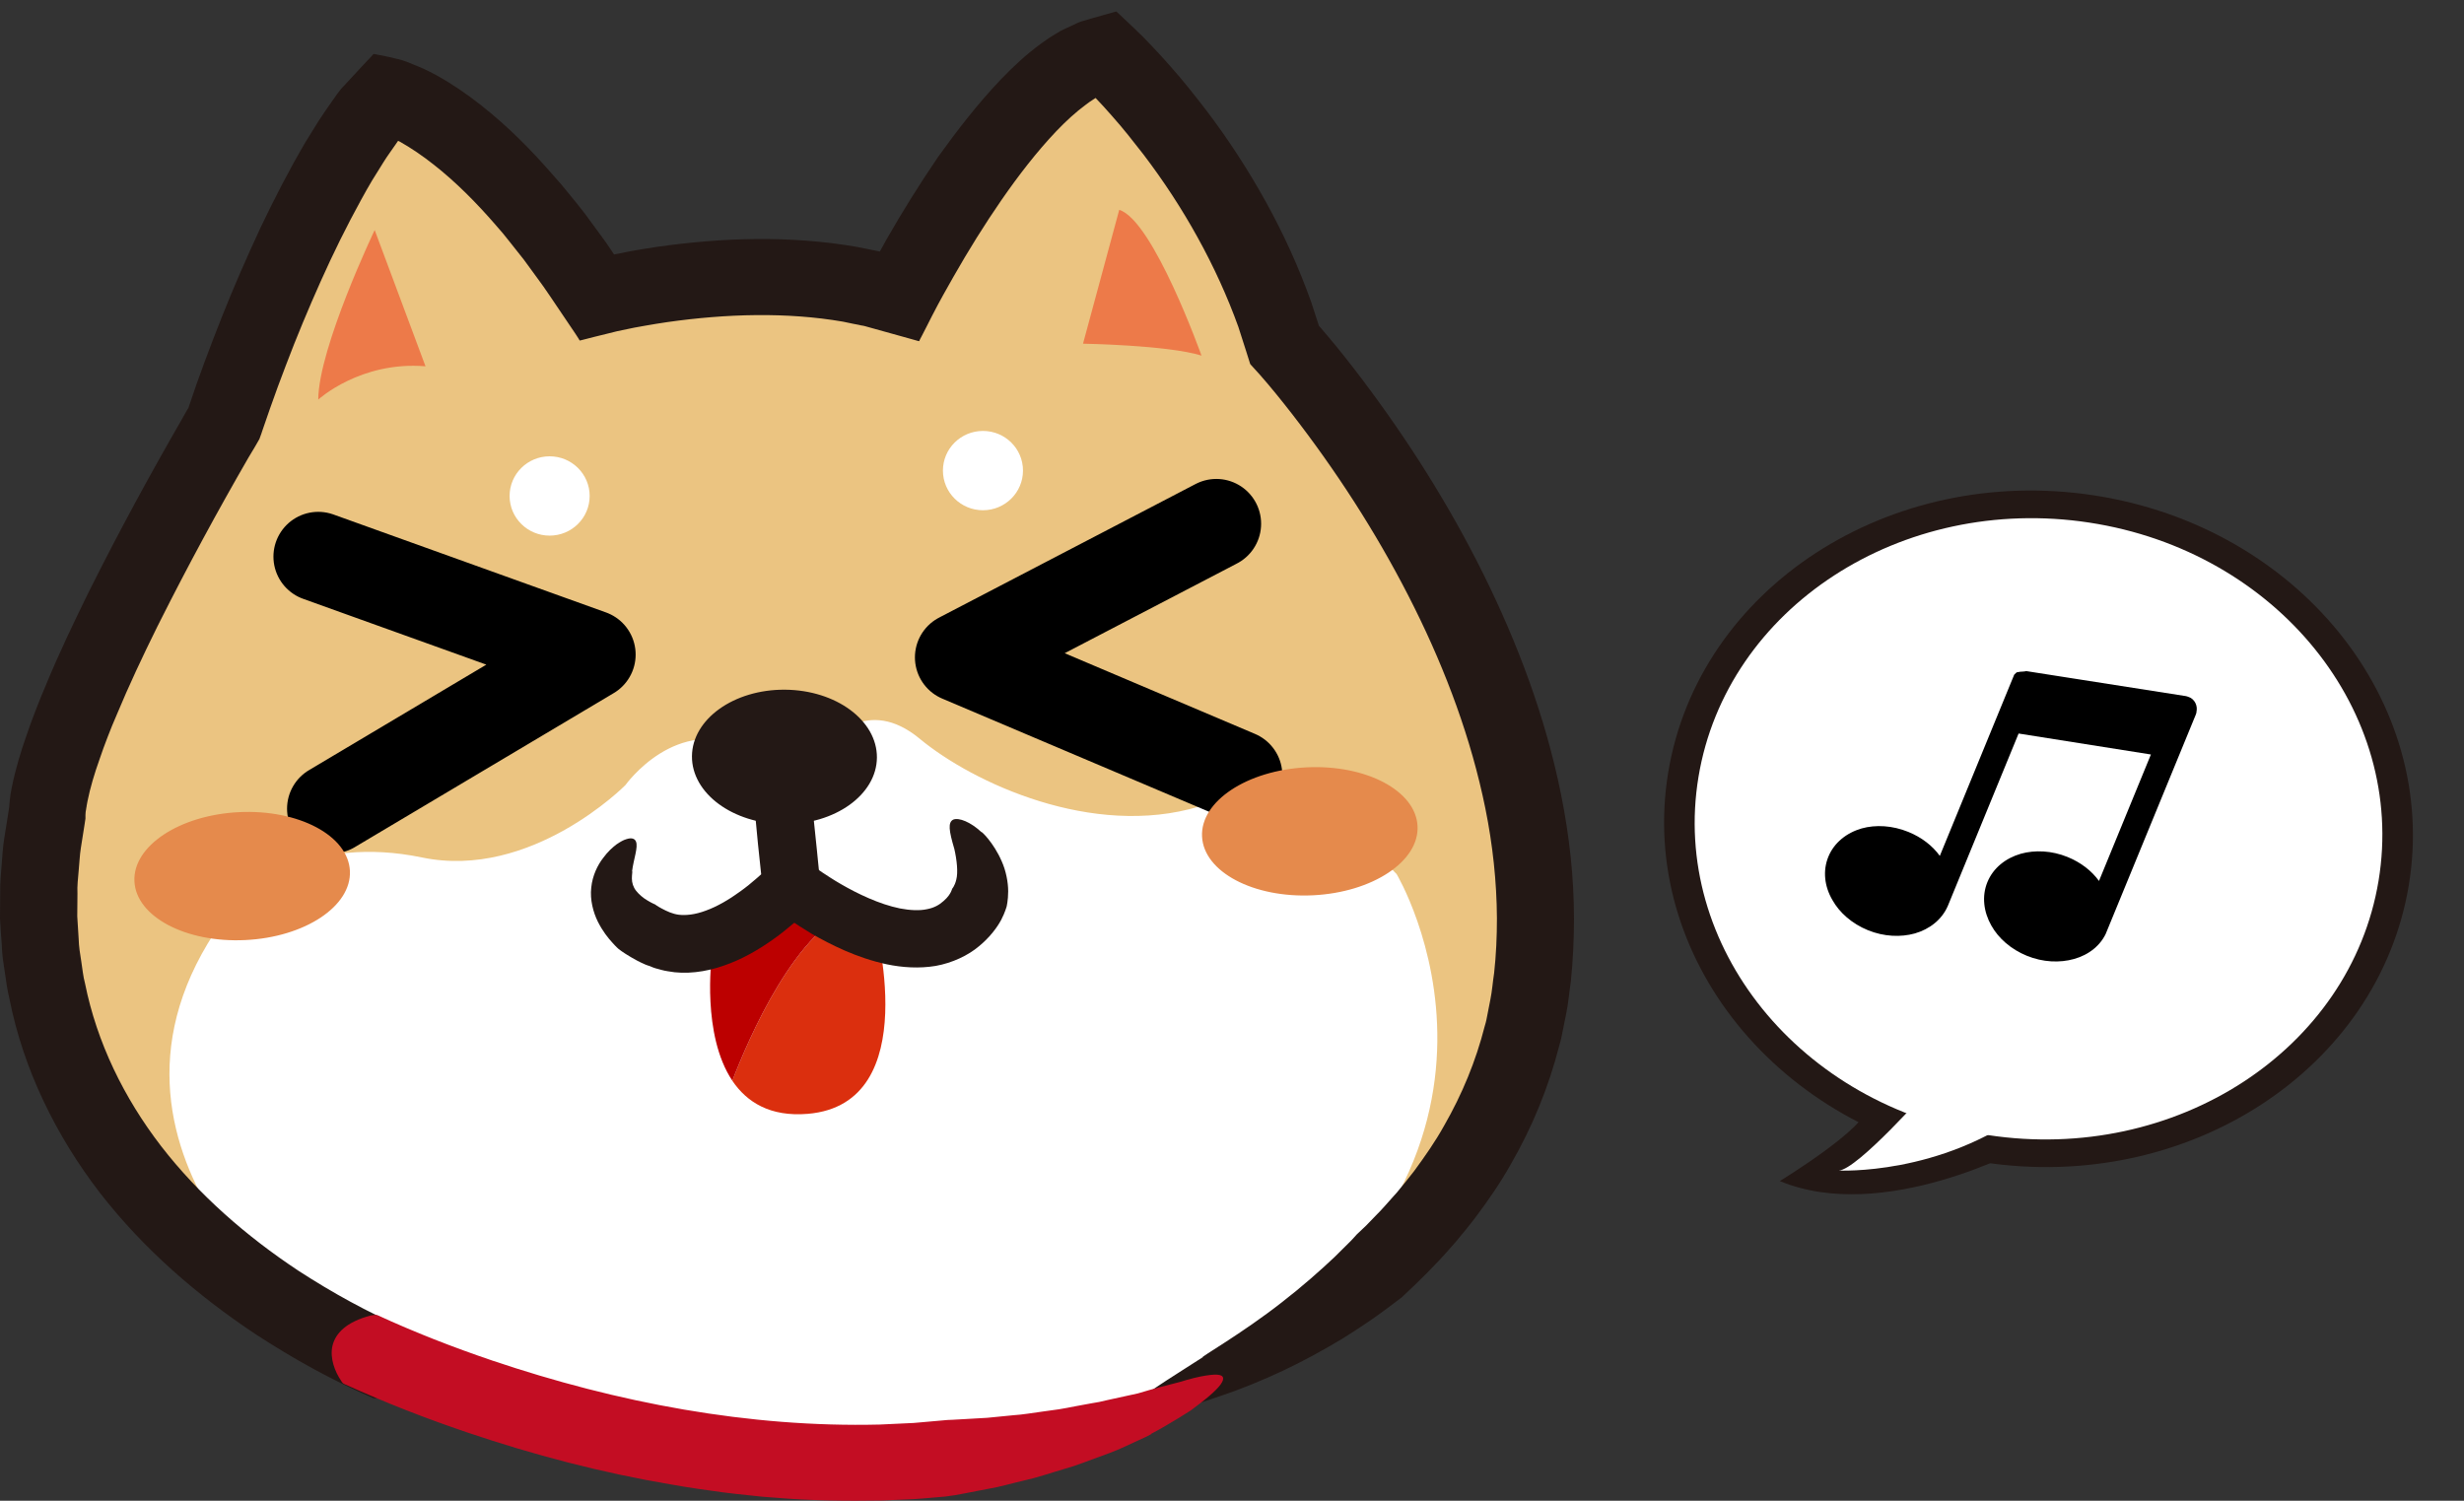 <svg width="110" height="67" viewBox="0 0 110 67" fill="none" xmlns="http://www.w3.org/2000/svg">
<rect x="0" y="0" width="110" height="67" fill="#333333" stroke="none"/>
<path d="M107.535 39.525C108.896 31.303 102.599 23.508 93.47 22.114C84.341 20.721 75.836 26.257 74.475 34.479C73.113 42.702 79.41 50.497 88.54 51.89C97.669 53.283 106.173 47.747 107.535 39.525Z" fill="#231815"/>
<path d="M90.367 51.225C90.367 51.225 84.09 54.662 79.457 52.728C79.457 52.728 83.349 50.349 83.345 49.444C83.345 49.439 89.115 52.089 90.367 51.225Z" fill="#231815"/>
<path d="M86.099 48.618C86.099 48.618 82.917 52.224 82.088 52.258C82.088 52.258 86.619 52.491 90.525 49.55L86.099 48.618Z" fill="white"/>
<path d="M106.186 39.319C107.436 31.769 101.653 24.61 93.269 23.331C84.885 22.051 77.076 27.135 75.825 34.685C74.575 42.236 80.358 49.394 88.742 50.674C97.126 51.953 104.936 46.87 106.186 39.319Z" fill="white"/>
<g clip-path="url(#clip0_2421_10460)">
<path d="M85.195 37.141C85.789 37.383 86.272 37.759 86.599 38.211L89.837 30.322L89.847 30.299L89.852 30.287L89.862 30.263L89.866 30.251L89.876 30.227L89.881 30.216L89.886 30.204L89.891 30.192L89.896 30.18L89.9 30.168L89.905 30.156L89.915 30.133L89.92 30.121C89.942 30.102 89.968 30.071 89.99 30.052L90.011 30.033L90.028 30.026L90.033 30.014L90.181 29.992L90.198 29.985L90.21 29.989L90.238 29.987L90.267 29.985L90.295 29.983C90.324 29.981 90.353 29.978 90.381 29.976C90.443 29.96 90.472 29.958 90.496 29.967L97.578 31.077C97.892 31.122 98.097 31.399 98.069 31.706L98.064 31.717C98.063 31.786 98.051 31.851 98.026 31.91L94.062 41.565L94.058 41.577C93.8 42.206 93.25 42.633 92.579 42.817C91.953 42.991 91.203 42.963 90.49 42.673C89.778 42.383 89.217 41.892 88.898 41.319C88.553 40.708 88.466 40.008 88.724 39.38C88.982 38.751 89.537 38.312 90.213 38.116C90.839 37.942 91.589 37.97 92.302 38.26C92.895 38.502 93.378 38.878 93.705 39.33L96.023 33.684L90.116 32.748L86.966 40.422L86.956 40.446C86.691 41.058 86.141 41.485 85.482 41.674C84.856 41.848 84.106 41.82 83.393 41.53C82.681 41.24 82.12 40.749 81.801 40.176C81.451 39.577 81.365 38.877 81.623 38.248C81.881 37.62 82.435 37.181 83.111 36.985C83.737 36.811 84.483 36.851 85.195 37.141Z" fill="black"/>
</g>
<path d="M64.487 50.267C59.206 63.422 41.229 68.034 24.609 63.272C3.691 57.287 -0.222 41.131 5.059 27.976C10.339 14.821 27.656 9.297 43.739 15.636C59.823 21.974 69.768 37.112 64.487 50.267Z" fill="white"/>
<path d="M13.671 58.96C13.671 58.96 1.885 50.152 11.062 39.697C11.062 39.697 13.939 37.263 18.835 38.281C23.732 39.299 27.922 35.049 27.922 35.049C27.922 35.049 30.192 31.854 33.355 33.429C36.518 35.005 37.09 33.102 37.09 33.102C37.09 33.102 38.707 31.03 41.066 32.987C43.425 34.943 48.777 37.44 53.54 36.005C58.303 34.571 62.35 39.024 62.35 39.024C62.35 39.024 69.82 51.533 54.469 61.395C54.469 61.395 63.011 58.225 66.282 50.896C69.561 43.566 70.481 34.111 59.947 18.61L56.551 14.812L52.736 5.075L48.089 2.463L43.273 8.412L39.217 13.299C39.217 13.299 35.374 10.811 31.023 12.661C26.672 14.511 26.654 13.272 26.654 13.272C26.654 13.272 22.293 6.951 20.676 6.217C19.059 5.482 16.396 4.101 16.396 4.101L9.989 18.902C9.989 18.902 1.51 32.845 1.742 39.44C1.974 46.035 3.636 54.428 13.671 58.96Z" fill="#EBC481"/>
<path d="M18.058 59.297C18.13 59.332 18.157 59.341 18.219 59.456C18.451 59.819 18.693 60.368 18.621 60.934C18.576 61.501 18.174 62.103 16.995 62.404C16.95 62.413 16.763 62.439 16.673 62.422C14.824 61.625 13.09 60.66 11.419 59.571C8.819 57.845 6.407 55.764 4.45 53.241C2.511 50.718 1.045 47.753 0.42 44.584C0.322 44.194 0.277 43.796 0.214 43.397C0.152 42.999 0.089 42.601 0.08 42.202C0.054 41.804 0.018 41.406 0 41.007L0.009 39.812C0 39.414 0.045 39.015 0.071 38.626C0.107 38.227 0.125 37.829 0.188 37.44L0.375 36.271L0.411 36.023V36.05V36.076C0.411 36.094 0.411 36.067 0.411 36.067L0.42 35.89C0.438 35.758 0.447 35.607 0.465 35.492L0.527 35.147C0.706 34.279 0.938 33.527 1.197 32.792L1.394 32.234L1.599 31.694C1.742 31.322 1.885 30.968 2.037 30.614C2.618 29.198 3.27 27.843 3.932 26.489L4.003 26.347L4.074 26.206C5.343 23.674 6.693 21.195 8.095 18.761L8.355 18.3L8.39 18.247L8.408 18.221C8.408 18.212 8.408 18.221 8.408 18.221C8.408 18.229 8.408 18.229 8.408 18.229L8.435 18.141L8.783 17.123C9.025 16.45 9.266 15.786 9.525 15.122C10.034 13.794 10.579 12.475 11.169 11.174C11.75 9.864 12.393 8.58 13.09 7.305C13.269 6.987 13.448 6.668 13.635 6.349L14.216 5.411C14.413 5.101 14.636 4.791 14.851 4.481C14.922 4.384 15.154 4.021 15.378 3.808L16.048 3.083L16.387 2.72L16.557 2.543L16.637 2.454C16.655 2.436 16.664 2.419 16.682 2.41L16.745 2.419C17.066 2.489 17.37 2.534 17.692 2.622C18.014 2.684 18.326 2.826 18.648 2.959C18.809 3.021 18.961 3.091 19.122 3.171L19.497 3.366C20.212 3.764 20.864 4.216 21.471 4.694C22.687 5.65 23.741 6.721 24.706 7.836L25.073 8.252L25.421 8.677C25.653 8.961 25.886 9.244 26.109 9.536L26.752 10.412L27.074 10.855L27.378 11.307L27.413 11.36L28.227 11.2C28.593 11.138 28.95 11.076 29.317 11.023C32.239 10.607 35.232 10.501 38.261 11.023L39.271 11.227H39.28L39.583 10.678C40.298 9.43 41.058 8.208 41.88 7.004C42.729 5.827 43.622 4.658 44.685 3.543C45.222 2.985 45.793 2.445 46.472 1.949C46.651 1.826 46.812 1.702 47.009 1.586L47.152 1.498C47.223 1.454 47.286 1.418 47.357 1.374C47.509 1.294 47.67 1.232 47.831 1.153C47.992 1.082 48.143 0.993 48.304 0.949L48.787 0.807C49.108 0.71 49.439 0.63 49.761 0.533L49.823 0.515C49.85 0.506 49.859 0.542 49.877 0.551L49.984 0.648L50.19 0.843L50.61 1.241C50.887 1.498 51.164 1.781 51.432 2.065C51.718 2.366 51.995 2.667 52.263 2.976C52.808 3.587 53.317 4.233 53.817 4.88C54.809 6.181 55.703 7.553 56.498 8.987C57.293 10.421 57.981 11.926 58.535 13.484L58.884 14.556C58.875 14.538 58.884 14.556 58.884 14.547L59.268 14.998C59.795 15.618 60.286 16.246 60.778 16.893C62.851 19.637 64.692 22.541 66.228 25.639C67.756 28.729 68.99 32.004 69.686 35.448C70.053 37.271 70.267 39.13 70.267 41.016C70.267 41.954 70.223 42.893 70.124 43.84C70.053 44.309 70.017 44.787 69.919 45.256L69.776 45.965C69.731 46.204 69.686 46.434 69.615 46.664C69.141 48.523 68.409 50.311 67.453 51.967C66.988 52.799 66.443 53.587 65.871 54.348C65.585 54.729 65.281 55.092 64.978 55.455L64.799 55.658C64.102 56.464 63.342 57.207 62.574 57.924C62.574 57.924 62.297 58.137 61.832 58.482C61.368 58.827 60.697 59.288 59.911 59.775C59.116 60.253 58.205 60.757 57.266 61.2C56.319 61.642 55.345 62.041 54.452 62.333C52.942 62.873 51.914 63.077 51.298 63.112C50.681 63.148 50.484 63.015 50.583 62.811C50.77 62.404 52.129 61.607 53.701 60.589C53.505 60.642 55.461 59.527 57.231 58.137C58.124 57.446 58.964 56.703 59.581 56.118C59.876 55.826 60.126 55.578 60.304 55.401C60.474 55.224 60.563 55.118 60.563 55.118L60.992 54.711L61.403 54.286C61.68 54.012 61.94 53.711 62.199 53.419L62.359 53.241C62.619 52.923 62.878 52.613 63.128 52.285C63.61 51.63 64.075 50.966 64.468 50.258C65.272 48.859 65.889 47.363 66.282 45.814C66.345 45.619 66.38 45.425 66.416 45.23L66.532 44.637C66.613 44.247 66.639 43.84 66.702 43.442C66.791 42.636 66.827 41.822 66.827 40.998C66.818 39.361 66.639 37.714 66.309 36.085C65.683 33.004 64.567 29.994 63.137 27.117C61.707 24.24 59.974 21.496 58.017 18.92C57.561 18.318 57.097 17.734 56.614 17.158L56.239 16.724L55.846 16.291C55.801 16.255 55.801 16.202 55.783 16.158L55.738 16.016L55.649 15.733L55.283 14.591C54.791 13.228 54.184 11.9 53.469 10.607C52.763 9.324 51.95 8.084 51.056 6.907C50.601 6.323 50.145 5.738 49.654 5.189C49.412 4.906 49.162 4.641 48.912 4.375C48.912 4.375 48.903 4.384 48.894 4.384L48.814 4.437C48.706 4.499 48.59 4.588 48.483 4.667C48.036 4.995 47.581 5.411 47.152 5.862C46.285 6.774 45.472 7.828 44.712 8.925C43.953 10.023 43.238 11.174 42.568 12.351L42.318 12.794L42.094 13.192L41.853 13.635C41.683 13.945 41.531 14.263 41.37 14.573L41.129 15.042L41.067 15.158L41.04 15.22C41.04 15.237 41.031 15.228 41.013 15.228L40.977 15.22L40.727 15.149L38.69 14.582L38.627 14.564L38.592 14.556C38.6 14.556 38.556 14.547 38.511 14.538L38.449 14.529L38.333 14.502L38.1 14.458L37.636 14.361C35.125 13.927 32.426 14.007 29.799 14.379C29.469 14.423 29.138 14.485 28.816 14.538L28.325 14.626L28.066 14.68L27.556 14.786C27.217 14.865 26.869 14.963 26.52 15.042L26.002 15.175C25.957 15.184 25.912 15.202 25.877 15.202L25.832 15.122L25.689 14.901L24.554 13.219L24.268 12.803L23.973 12.396L23.384 11.59C23.178 11.324 22.973 11.068 22.767 10.811L22.454 10.421L22.133 10.05C21.275 9.058 20.346 8.12 19.363 7.35C18.871 6.96 18.362 6.615 17.862 6.331L17.772 6.287L17.674 6.429C17.495 6.694 17.299 6.951 17.129 7.226L16.611 8.058C16.441 8.341 16.28 8.633 16.119 8.925C15.476 10.094 14.877 11.307 14.323 12.546C13.769 13.785 13.242 15.042 12.76 16.317C12.518 16.955 12.277 17.592 12.054 18.238L11.723 19.194C11.705 19.239 11.643 19.451 11.58 19.602L11.366 19.973L11.089 20.434C9.704 22.833 8.39 25.258 7.157 27.71L7.086 27.852L7.014 27.994C6.371 29.295 5.754 30.605 5.209 31.916C5.066 32.243 4.932 32.571 4.807 32.898L4.62 33.394L4.45 33.881C4.217 34.527 4.021 35.191 3.905 35.775L3.869 35.97C3.86 36.041 3.86 36.067 3.851 36.12C3.851 36.147 3.842 35.996 3.842 36.032V36.085C3.842 36.103 3.851 36.112 3.842 36.147C3.833 36.182 3.833 36.218 3.824 36.244L3.815 36.386V36.457V36.492V36.545L3.771 36.837L3.61 37.856C3.556 38.192 3.547 38.537 3.512 38.874C3.485 39.21 3.44 39.555 3.458 39.892L3.449 40.91L3.512 41.919C3.521 42.255 3.574 42.592 3.628 42.919C3.681 43.247 3.708 43.583 3.797 43.911C4.325 46.54 5.531 49.01 7.193 51.17C8.864 53.33 10.99 55.189 13.332 56.738C14.833 57.712 16.423 58.588 18.058 59.297Z" fill="#231815"/>
<path d="M16.727 10.271C16.727 10.271 14.225 15.512 14.207 17.84C14.207 17.84 16.083 16.114 18.996 16.353L16.727 10.271Z" fill="#ED7A49"/>
<path d="M48.349 15.344C48.349 15.344 52.119 15.405 53.638 15.875C53.638 15.875 51.485 9.837 49.966 9.368L48.349 15.344Z" fill="#ED7A49"/>
<path d="M24.537 23.913C25.524 23.913 26.324 23.12 26.324 22.142C26.324 21.165 25.524 20.372 24.537 20.372C23.55 20.372 22.75 21.165 22.75 22.142C22.75 23.12 23.55 23.913 24.537 23.913Z" fill="white"/>
<path d="M43.882 22.78C44.869 22.78 45.669 21.987 45.669 21.009C45.669 20.031 44.869 19.239 43.882 19.239C42.895 19.239 42.095 20.031 42.095 21.009C42.095 21.987 42.895 22.78 43.882 22.78Z" fill="white"/>
<path d="M15.396 61.802C15.315 61.767 15.288 61.749 15.217 61.625C14.958 61.244 14.716 60.642 14.842 60.084C14.976 59.527 15.449 59.022 16.548 58.73C16.584 58.721 16.763 58.695 16.843 58.712C18.496 59.474 20.221 60.147 21.972 60.74C27.557 62.625 33.445 63.741 39.271 63.599L40.79 63.528L42.3 63.395C42.3 63.395 42.38 63.395 42.523 63.386C42.666 63.378 42.872 63.369 43.14 63.351C43.399 63.333 43.721 63.316 44.069 63.298C44.426 63.263 44.82 63.227 45.239 63.183C45.668 63.156 46.106 63.077 46.571 63.015C46.803 62.979 47.035 62.953 47.277 62.917C47.518 62.882 47.75 62.829 47.992 62.785L48.715 62.652L49.073 62.59C49.189 62.563 49.305 62.537 49.421 62.51C49.886 62.404 50.35 62.306 50.797 62.209C51.521 61.988 52.138 61.837 52.647 61.705C53.138 61.554 53.532 61.457 53.835 61.412C54.434 61.315 54.657 61.386 54.595 61.616C54.532 61.837 54.175 62.191 53.612 62.625C53.469 62.731 53.317 62.846 53.156 62.971C52.986 63.077 52.808 63.192 52.62 63.307C52.245 63.528 51.834 63.785 51.387 64.015C51.494 63.997 51.003 64.228 50.199 64.591C49.797 64.785 49.305 64.954 48.778 65.148C48.51 65.246 48.233 65.352 47.947 65.449C47.661 65.538 47.366 65.626 47.071 65.715C46.776 65.803 46.482 65.901 46.187 65.98C45.892 66.051 45.597 66.131 45.32 66.193C45.034 66.264 44.766 66.335 44.498 66.396C44.239 66.45 43.989 66.494 43.756 66.538C43.292 66.627 42.907 66.706 42.639 66.751C42.371 66.786 42.211 66.812 42.211 66.812C41.737 66.848 41.263 66.901 40.79 66.928L39.369 66.99C37.788 67.016 36.197 66.998 34.633 66.866L34.044 66.821L33.454 66.759C33.061 66.715 32.668 66.68 32.283 66.627C31.506 66.52 30.729 66.414 29.951 66.272C26.851 65.75 23.822 64.954 20.864 63.953C19.006 63.325 17.192 62.616 15.396 61.802Z" fill="#C30D23"/>
<path d="M14.207 24.851L26.377 29.224L14.815 36.103" stroke="black" stroke-width="4" stroke-miterlimit="10" stroke-linecap="round" stroke-linejoin="round"/>
<path d="M54.3 23.382L42.845 29.348L55.247 34.607" stroke="black" stroke-width="4" stroke-miterlimit="10" stroke-linecap="round" stroke-linejoin="round"/>
<path d="M10.953 41.969C13.61 41.84 15.7 40.456 15.621 38.878C15.543 37.301 13.325 36.128 10.669 36.258C8.012 36.388 5.922 37.772 6.001 39.349C6.079 40.926 8.297 42.099 10.953 41.969Z" fill="#E58A4C"/>
<path d="M58.615 39.97C61.272 39.84 63.362 38.456 63.283 36.879C63.205 35.301 60.987 34.128 58.331 34.258C55.674 34.388 53.584 35.772 53.663 37.349C53.741 38.926 55.959 40.1 58.615 39.97Z" fill="#E58A4C"/>
<path d="M36.124 38.803L36.106 38.821C36.124 38.83 36.151 38.83 36.169 38.839L36.124 38.803Z" fill="#DB2F0E"/>
<path d="M39.02 41.078L38.331 40.538C35.58 41.264 33.364 46.496 32.693 48.249C33.337 49.205 34.382 49.869 36.062 49.727C41.334 49.284 39.02 41.078 39.02 41.078Z" fill="#DB2F0E"/>
<path d="M38.332 40.538L36.179 38.838C36.161 38.829 36.134 38.829 36.116 38.821L31.773 42.751C31.773 42.751 31.318 46.195 32.694 48.249C33.364 46.496 35.58 41.264 38.332 40.538Z" fill="#BC0000"/>
<path d="M39.148 33.822C39.16 32.165 37.322 30.808 35.042 30.791C32.762 30.775 30.904 32.105 30.891 33.762C30.879 35.42 32.717 36.777 34.997 36.794C37.277 36.81 39.135 35.48 39.148 33.822Z" fill="#231815"/>
<path d="M33.66 35.855C33.66 35.828 33.66 35.811 33.713 35.766C34.044 35.457 34.937 34.97 36.108 35.501C36.126 35.51 36.206 35.563 36.224 35.589C36.224 35.625 36.304 36.377 36.42 37.484C36.447 37.758 36.483 38.059 36.51 38.369C36.528 38.537 36.546 38.714 36.563 38.891C36.581 39.06 36.599 39.219 36.617 39.387C36.626 39.555 36.635 39.715 36.653 39.883L36.662 40.007C36.644 40.042 36.608 40.069 36.581 40.104L36.403 40.29C36.286 40.414 36.161 40.538 36.036 40.662L35.849 40.848L35.697 40.989L35.473 41.184C35.17 41.441 34.857 41.698 34.517 41.937C33.847 42.415 33.105 42.84 32.301 43.114C31.497 43.397 30.604 43.513 29.817 43.362C29.621 43.335 29.433 43.273 29.263 43.229C29.183 43.203 29.102 43.176 29.031 43.141C28.995 43.123 28.959 43.114 28.924 43.105C28.888 43.087 28.843 43.07 28.808 43.061C28.54 42.946 28.334 42.831 28.155 42.725C27.807 42.521 27.619 42.37 27.619 42.37C27.619 42.37 27.503 42.273 27.324 42.069C27.146 41.875 26.904 41.574 26.69 41.149C26.484 40.733 26.332 40.166 26.395 39.626C26.449 39.086 26.681 38.617 26.931 38.298C27.137 38.015 27.342 37.838 27.512 37.705C27.691 37.581 27.834 37.502 27.959 37.466C28.2 37.386 28.334 37.44 28.388 37.563C28.504 37.811 28.28 38.369 28.218 38.9C28.245 38.883 28.209 39.024 28.209 39.219C28.209 39.414 28.271 39.608 28.397 39.768C28.522 39.927 28.718 40.095 28.906 40.202C29.093 40.317 29.245 40.379 29.245 40.379C29.245 40.379 29.344 40.458 29.549 40.565C29.764 40.68 30.023 40.804 30.309 40.839C30.613 40.874 31.024 40.839 31.515 40.653C32.007 40.476 32.543 40.166 33.052 39.794C33.311 39.608 33.561 39.405 33.803 39.192C33.865 39.139 33.928 39.086 33.981 39.033C33.928 38.537 33.883 38.077 33.838 37.679C33.74 36.634 33.668 35.89 33.66 35.855Z" fill="#231815"/>
<path d="M34.875 40.795C34.857 40.777 34.848 40.777 34.857 40.706C34.866 40.485 34.946 40.139 35.161 39.785C35.393 39.431 35.751 39.077 36.269 38.767C36.287 38.758 36.367 38.723 36.385 38.723C36.394 38.732 36.519 38.812 36.716 38.953C36.921 39.086 37.207 39.281 37.564 39.484C38.27 39.892 39.253 40.37 40.173 40.556C40.629 40.644 41.058 40.662 41.38 40.591C41.71 40.529 41.934 40.396 42.121 40.228C42.327 40.051 42.407 39.909 42.452 39.821C42.497 39.732 42.506 39.679 42.506 39.679C42.506 39.679 42.532 39.653 42.568 39.591C42.604 39.529 42.657 39.422 42.693 39.263C42.774 38.953 42.72 38.404 42.604 37.9C42.363 37.085 42.309 36.714 42.559 36.59C42.809 36.492 43.328 36.696 43.81 37.147C43.792 37.085 44.355 37.608 44.722 38.458C44.909 38.874 45.008 39.387 45.008 39.794C45.008 39.998 44.99 40.175 44.972 40.29C44.954 40.414 44.936 40.485 44.936 40.485C44.936 40.485 44.918 40.538 44.882 40.644C44.847 40.75 44.784 40.892 44.695 41.069C44.507 41.423 44.168 41.866 43.703 42.246C43.221 42.654 42.515 42.99 41.773 43.123C41.031 43.247 40.272 43.194 39.593 43.052C38.226 42.76 37.082 42.167 36.251 41.698C35.429 41.202 34.902 40.812 34.875 40.795Z" fill="#231815"/>
<defs>
<clipPath id="clip0_2421_10460">
<rect width="12.768" height="15.041" fill="white" transform="matrix(0.926 0.377 -0.38 0.925 86.434 26.529)"/>
</clipPath>
</defs>
</svg>

